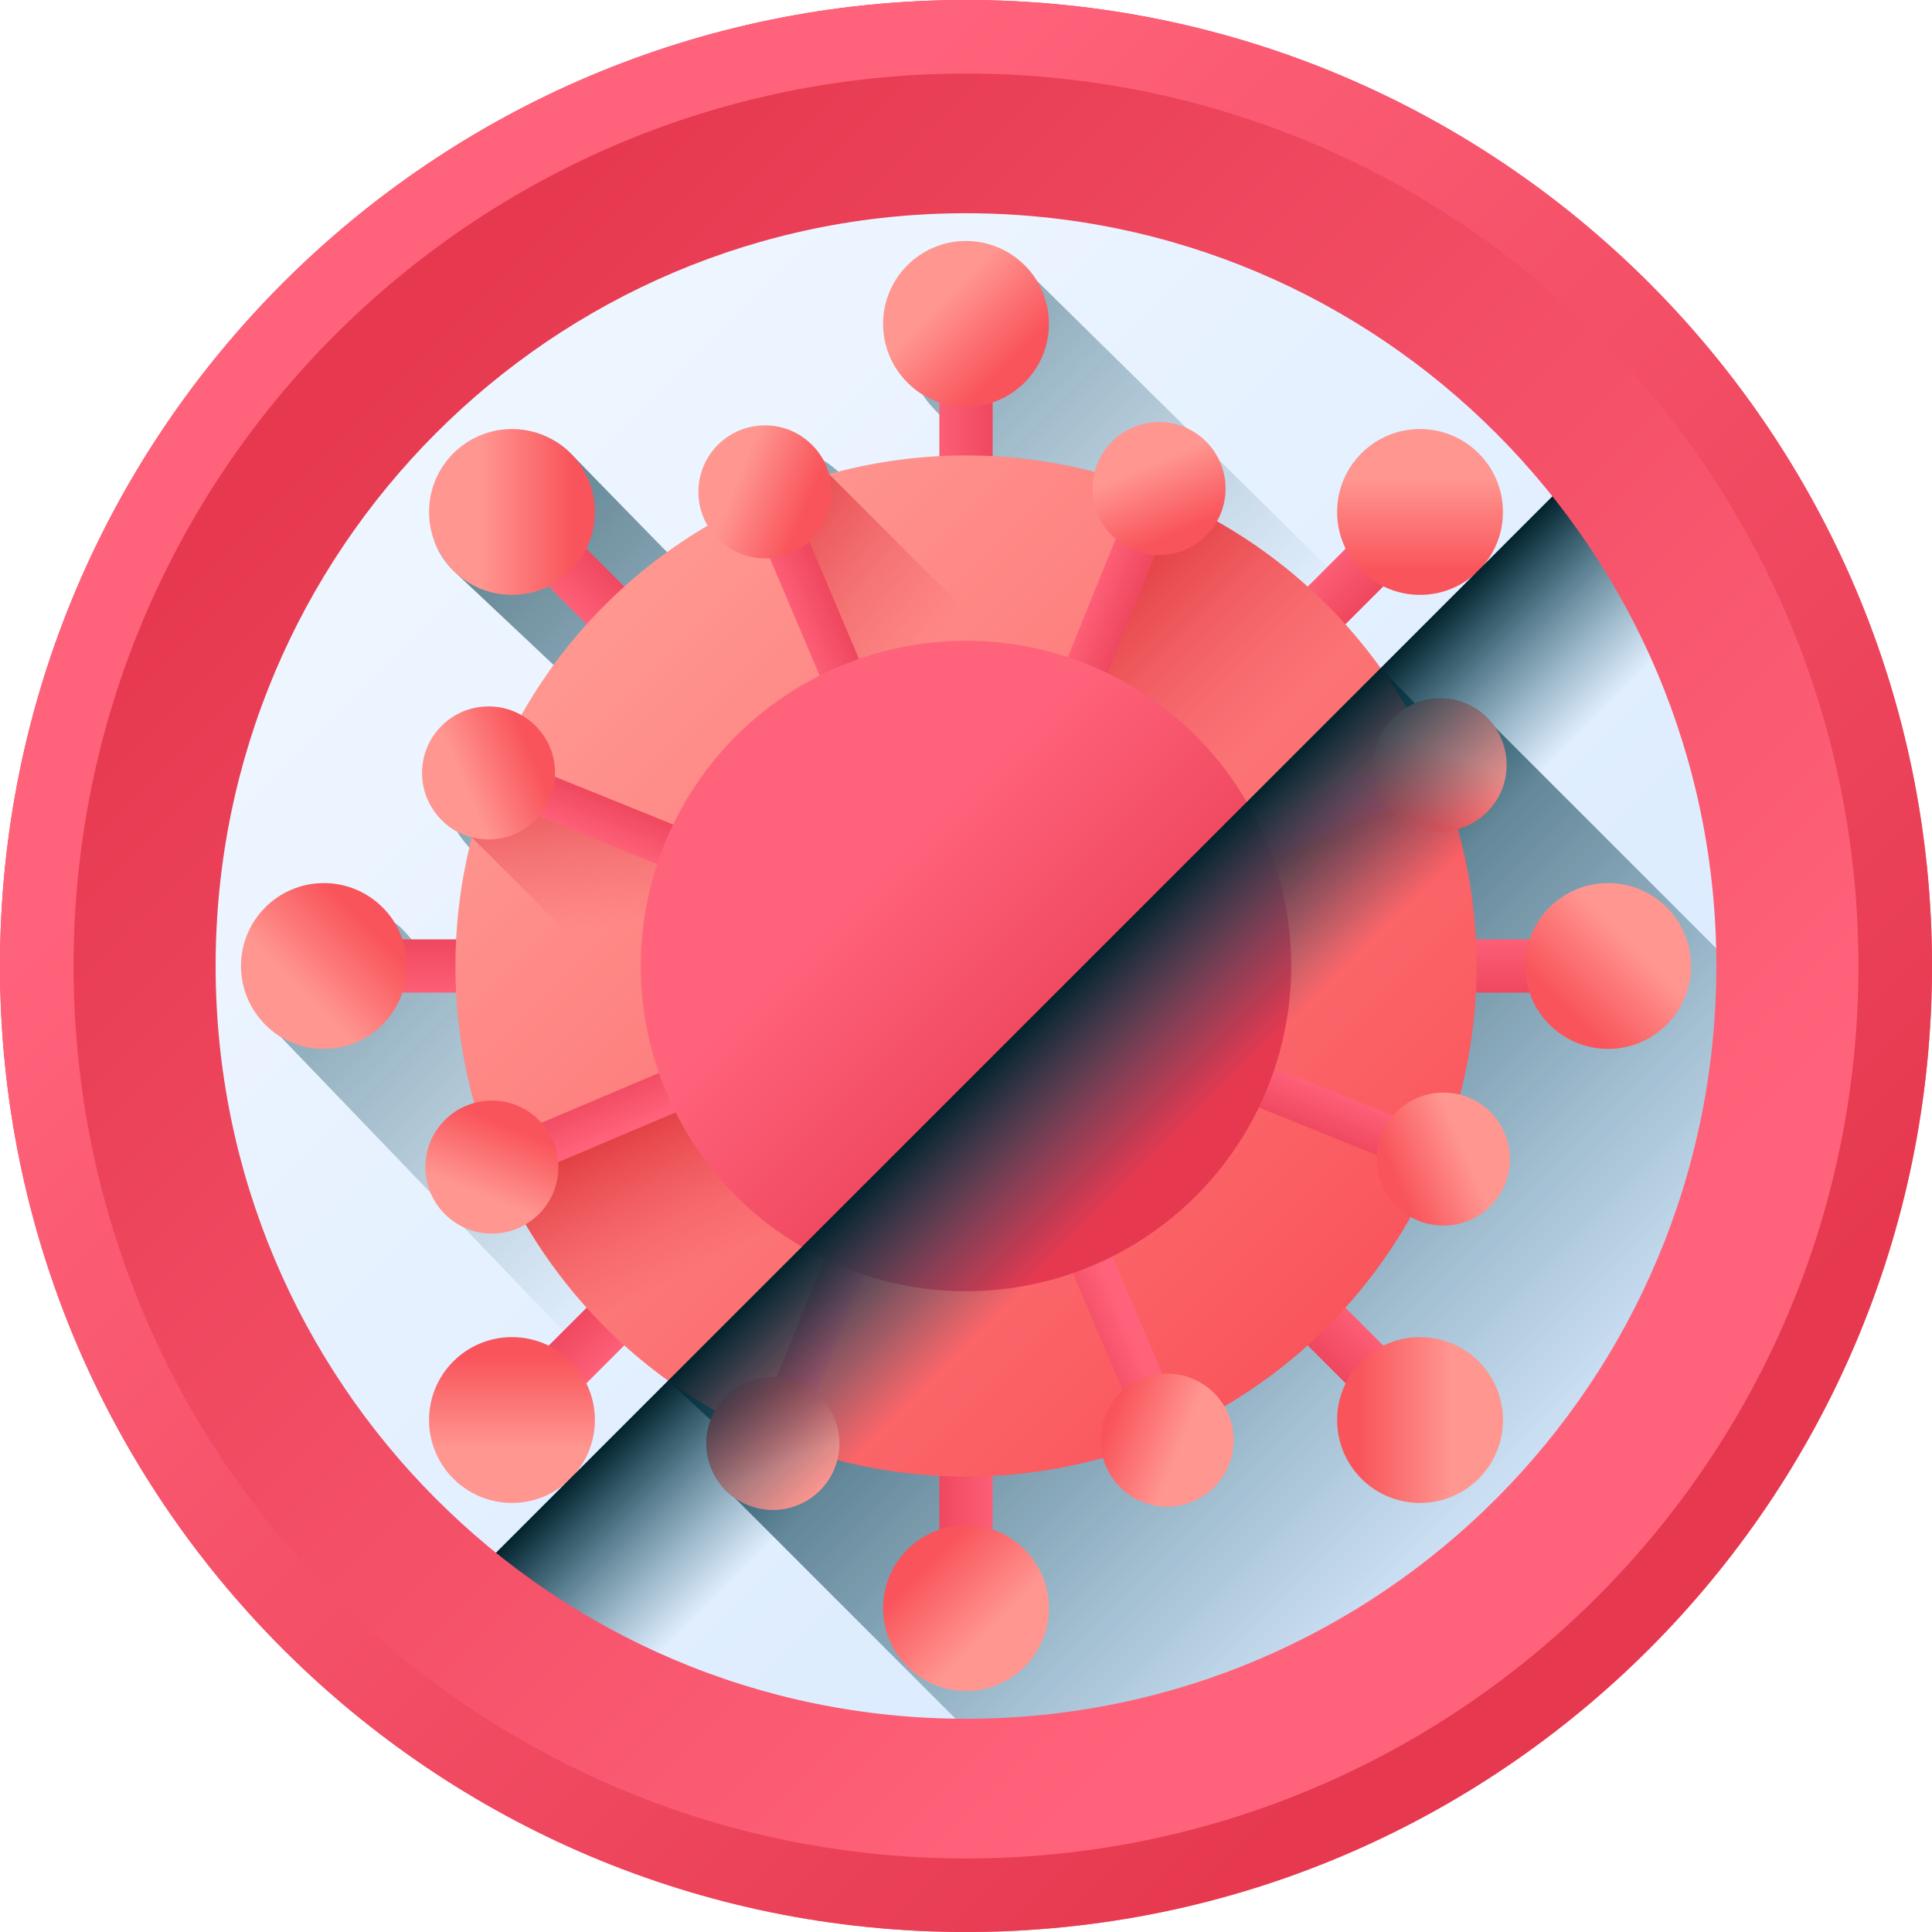 <svg id="Capa_1" enable-background="new 0 0 510 510" height="512" viewBox="0 0 510 510" width="512" xmlns="http://www.w3.org/2000/svg" xmlns:xlink="http://www.w3.org/1999/xlink"><linearGradient id="SVGID_1_" gradientUnits="userSpaceOnUse" x1="132.649" x2="445.358" y1="132.649" y2="445.358"><stop offset="0" stop-color="#edf5ff"/><stop offset="1" stop-color="#d5e8fe"/></linearGradient><linearGradient id="lg1"><stop offset="0" stop-color="#07485e" stop-opacity="0"/><stop offset=".271" stop-color="#074459" stop-opacity=".271"/><stop offset=".597" stop-color="#05394a" stop-opacity=".597"/><stop offset=".951" stop-color="#032632" stop-opacity=".951"/><stop offset="1" stop-color="#03232e"/></linearGradient><linearGradient id="SVGID_2_" gradientUnits="userSpaceOnUse" x1="254.862" x2="52.328" xlink:href="#lg1" y1="254.862" y2="52.328"/><linearGradient id="SVGID_3_" gradientUnits="userSpaceOnUse" x1="405.813" x2="230.528" xlink:href="#lg1" y1="405.187" y2="229.901"/><linearGradient id="lg2"><stop offset="0" stop-color="#ff637b"/><stop offset="1" stop-color="#e63950"/></linearGradient><linearGradient id="SVGID_4_" gradientTransform="matrix(0 1 -1 0 -4810 -4256)" gradientUnits="userSpaceOnUse" x1="4501.62" x2="4526.683" xlink:href="#lg2" y1="-5195.51" y2="-5195.51"/><linearGradient id="lg3"><stop offset="0" stop-color="#ff9690"/><stop offset="1" stop-color="#f9545b"/></linearGradient><linearGradient id="SVGID_5_" gradientTransform="matrix(0 1 -1 0 -4810 -4256)" gradientUnits="userSpaceOnUse" x1="4504.822" x2="4522.077" xlink:href="#lg3" y1="-5240.678" y2="-5223.422"/><linearGradient id="SVGID_6_" gradientTransform="matrix(.707 .707 -.707 .707 -3286.447 -1131.816)" gradientUnits="userSpaceOnUse" x1="3475.428" x2="3500.491" xlink:href="#lg2" y1="-1654.063" y2="-1654.063"/><linearGradient id="SVGID_7_" gradientTransform="matrix(.707 .707 -.707 .707 -3286.447 -1131.816)" gradientUnits="userSpaceOnUse" x1="3478.63" x2="3495.885" xlink:href="#lg3" y1="-1699.231" y2="-1681.976"/><linearGradient id="SVGID_8_" gradientTransform="matrix(-.707 .707 -.707 -.707 -3678.184 -7542.446)" gradientUnits="userSpaceOnUse" x1="2723.066" x2="2748.13" xlink:href="#lg2" y1="-8425.318" y2="-8425.318"/><linearGradient id="SVGID_9_" gradientTransform="matrix(-.707 .707 -.707 -.707 -3678.184 -7542.446)" gradientUnits="userSpaceOnUse" x1="2726.268" x2="2743.523" xlink:href="#lg3" y1="-8470.486" y2="-8453.231"/><linearGradient id="SVGID_10_" gradientUnits="userSpaceOnUse" x1="245.619" x2="270.683" xlink:href="#lg2" y1="124.49" y2="124.49"/><linearGradient id="SVGID_11_" gradientUnits="userSpaceOnUse" x1="248.822" x2="266.077" xlink:href="#lg3" y1="79.322" y2="96.578"/><linearGradient id="SVGID_12_" gradientTransform="matrix(-1 0 0 -1 -554 -8862.034)" gradientUnits="userSpaceOnUse" x1="-818.381" x2="-793.317" xlink:href="#lg2" y1="-9247.544" y2="-9247.544"/><linearGradient id="SVGID_13_" gradientTransform="matrix(-1 0 0 -1 -554 -8862.034)" gradientUnits="userSpaceOnUse" x1="-815.178" x2="-797.923" xlink:href="#lg3" y1="-9292.712" y2="-9275.456"/><linearGradient id="SVGID_14_" gradientTransform="matrix(0 -1 1 0 4052.034 -4810)" gradientUnits="userSpaceOnUse" x1="-5074.38" x2="-5049.317" xlink:href="#lg2" y1="-3927.544" y2="-3927.544"/><linearGradient id="SVGID_15_" gradientTransform="matrix(0 -1 1 0 4052.034 -4810)" gradientUnits="userSpaceOnUse" x1="-5071.178" x2="-5053.923" xlink:href="#lg3" y1="-3972.712" y2="-3955.456"/><linearGradient id="SVGID_16_" gradientTransform="matrix(-.707 -.707 .707 -.707 2588.221 -7789.958)" gradientUnits="userSpaceOnUse" x1="-4048.189" x2="-4023.125" xlink:href="#lg2" y1="-7468.99" y2="-7468.99"/><linearGradient id="SVGID_17_" gradientTransform="matrix(-.707 -.707 .707 -.707 2588.221 -7789.958)" gradientUnits="userSpaceOnUse" x1="-4044.986" x2="-4027.731" xlink:href="#lg3" y1="-7514.158" y2="-7496.903"/><linearGradient id="SVGID_18_" gradientTransform="matrix(.707 -.707 .707 .707 2979.958 -1667.779)" gradientUnits="userSpaceOnUse" x1="-3295.827" x2="-3270.763" xlink:href="#lg2" y1="-697.736" y2="-697.736"/><linearGradient id="SVGID_19_" gradientTransform="matrix(.707 -.707 .707 .707 2979.958 -1667.779)" gradientUnits="userSpaceOnUse" x1="-3292.625" x2="-3275.369" xlink:href="#lg3" y1="-742.904" y2="-725.648"/><linearGradient id="SVGID_20_" gradientUnits="userSpaceOnUse" x1="164.321" x2="354.473" xlink:href="#lg3" y1="164.321" y2="354.473"/><linearGradient id="lg4"><stop offset="0" stop-color="#e63950" stop-opacity="0"/><stop offset=".047" stop-color="#e4354b" stop-opacity=".047"/><stop offset=".467" stop-color="#d31822" stop-opacity=".467"/><stop offset=".799" stop-color="#c90709" stop-opacity=".799"/><stop offset="1" stop-color="#c50000"/></linearGradient><linearGradient id="SVGID_21_" gradientUnits="userSpaceOnUse" x1="338.792" x2="268.764" xlink:href="#lg4" y1="190.23" y2="120.203"/><linearGradient id="SVGID_22_" gradientUnits="userSpaceOnUse" x1="272.667" x2="239.834" xlink:href="#lg4" y1="290.562" y2="225.679"/><linearGradient id="SVGID_23_" gradientTransform="matrix(.927 .375 -.375 .927 -1719.616 -226.763)" gradientUnits="userSpaceOnUse" x1="2003.687" x2="2023.79" xlink:href="#lg2" y1="-398.331" y2="-398.331"/><linearGradient id="SVGID_24_" gradientTransform="matrix(.927 .375 -.375 .927 -1719.616 -226.763)" gradientUnits="userSpaceOnUse" x1="2006.256" x2="2020.095" xlink:href="#lg3" y1="-434.559" y2="-420.719"/><linearGradient id="SVGID_25_" gradientTransform="matrix(-.375 .927 -.927 -.375 -4583.237 -5975.616)" gradientUnits="userSpaceOnUse" x1="3954.823" x2="3974.925" xlink:href="#lg2" y1="-6925.888" y2="-6925.888"/><linearGradient id="SVGID_26_" gradientTransform="matrix(-.375 .927 -.927 -.375 -4583.237 -5975.616)" gradientUnits="userSpaceOnUse" x1="3957.391" x2="3971.231" xlink:href="#lg3" y1="-6962.116" y2="-6948.276"/><linearGradient id="SVGID_27_" gradientTransform="matrix(.39 .921 -.921 .39 -4342.053 -2508.114)" gradientUnits="userSpaceOnUse" x1="4331.156" x2="4351.259" xlink:href="#lg2" y1="-3258.016" y2="-3258.016"/><linearGradient id="SVGID_28_" gradientTransform="matrix(.39 .921 -.921 .39 -4342.053 -2508.114)" gradientUnits="userSpaceOnUse" x1="4333.725" x2="4347.565" xlink:href="#lg3" y1="-3294.244" y2="-3280.404"/><linearGradient id="SVGID_29_" gradientTransform="matrix(-.921 .39 -.39 -.921 -2301.886 -8598.053)" gradientUnits="userSpaceOnUse" x1="1095.137" x2="1115.24" xlink:href="#lg2" y1="-9253.357" y2="-9253.357"/><linearGradient id="SVGID_30_" gradientTransform="matrix(-.921 .39 -.39 -.921 -2301.886 -8598.053)" gradientUnits="userSpaceOnUse" x1="1097.706" x2="1111.546" xlink:href="#lg3" y1="-9289.585" y2="-9275.745"/><linearGradient id="SVGID_31_" gradientTransform="matrix(-.927 -.375 .375 -.927 1089.149 -8650.148)" gradientUnits="userSpaceOnUse" x1="-2572.735" x2="-2552.632" xlink:href="#lg2" y1="-8673.058" y2="-8673.058"/><linearGradient id="SVGID_32_" gradientTransform="matrix(-.927 -.375 .375 -.927 1089.149 -8650.148)" gradientUnits="userSpaceOnUse" x1="-2570.166" x2="-2556.326" xlink:href="#lg3" y1="-8709.285" y2="-8695.445"/><linearGradient id="SVGID_33_" gradientUnits="userSpaceOnUse" x1="156.195" x2="145.251" xlink:href="#lg4" y1="244.933" y2="167.934"/><linearGradient id="SVGID_34_" gradientTransform="matrix(.375 -.927 .927 .375 3840.147 -3166.851)" gradientUnits="userSpaceOnUse" x1="-4523.87" x2="-4503.768" xlink:href="#lg2" y1="-2145.5" y2="-2145.5"/><linearGradient id="SVGID_35_" gradientTransform="matrix(.375 -.927 .927 .375 3840.147 -3166.851)" gradientUnits="userSpaceOnUse" x1="-4521.302" x2="-4507.462" xlink:href="#lg3" y1="-2181.728" y2="-2167.888"/><linearGradient id="SVGID_36_" gradientTransform="matrix(-.39 -.921 .921 -.39 3600.276 -6478.25)" gradientUnits="userSpaceOnUse" x1="-4900.204" x2="-4880.101" xlink:href="#lg2" y1="-5813.373" y2="-5813.373"/><linearGradient id="SVGID_37_" gradientTransform="matrix(-.39 -.921 .921 -.39 3600.276 -6478.25)" gradientUnits="userSpaceOnUse" x1="-4897.636" x2="-4883.796" xlink:href="#lg3" y1="-5849.6" y2="-5835.76"/><linearGradient id="SVGID_38_" gradientUnits="userSpaceOnUse" x1="245.85" x2="169.242" xlink:href="#lg4" y1="171.377" y2="111.576"/><linearGradient id="SVGID_39_" gradientTransform="matrix(.921 -.39 .39 .921 1668.249 -655.724)" gradientUnits="userSpaceOnUse" x1="-1664.185" x2="-1644.082" xlink:href="#lg2" y1="181.969" y2="181.969"/><linearGradient id="SVGID_40_" gradientTransform="matrix(.921 -.39 .39 .921 1668.249 -655.724)" gradientUnits="userSpaceOnUse" x1="-1661.617" x2="-1647.777" xlink:href="#lg3" y1="145.741" y2="159.581"/><linearGradient id="SVGID_41_" gradientUnits="userSpaceOnUse" x1="230.767" x2="298.447" xlink:href="#lg2" y1="230.767" y2="298.447"/><linearGradient id="SVGID_42_" gradientUnits="userSpaceOnUse" x1="305.333" x2="270.638" xlink:href="#lg1" y1="305.333" y2="270.638"/><linearGradient id="SVGID_43_" gradientTransform="matrix(-1 0 0 -1 510 -8002)" gradientUnits="userSpaceOnUse" x1="125.644" x2="410.558" xlink:href="#lg2" y1="-8386.356" y2="-8101.442"/><linearGradient id="SVGID_44_" gradientUnits="userSpaceOnUse" x1="125.644" x2="410.558" xlink:href="#lg2" y1="125.644" y2="410.558"/><g><circle cx="255" cy="255" fill="url(#SVGID_1_)" r="246.078"/><path d="m359.377 119.668c-6.805 6.805-8.173 16.97-4.143 25.147l-4.813 4.813c-.035-.019-76.762-75.57-76.762-75.57-3.85-6.266-10.766-9.446-18.66-9.446-12.088 0-19.888 8.8-19.888 20.888 0 7.889 2.179 14.793 8.439 18.644 1.196 1.948 3.688 4.694 5.414 6.176v11.083c-9.135.47-18.024 1.863-26.589 4.064-1.19-1.156-3.534-3.123-4.979-3.892-4.229-7.94-13.893-10.476-22.332-6.897-8.926 3.786-12.093 13.091-8.308 22.017.303.715.662 2.387 1.045 3.04-3.691 2.17-7.265 4.516-10.721 7.016-.196-.129-26.459-27.083-26.459-27.083-8.548-8.548-21.407-6.548-29.954 2s-9.548 20.407-1 28.955c0 0 27.951 26.26 28.079 26.454-2.941 4.066-6.664 9.3-9.146 13.689-.658-.371-2.335-1.718-3.054-2.009-8.989-3.635-18.222-.295-21.857 8.694-3.4 8.408-.82 17.903 7.013 22.07.829 1.554 2.893 3.987 4.166 5.242-1.858 7.826-2.04 15.914-2.466 24.202l-12.083 1c-1.482-1.726-4.228-5.218-6.176-6.414-3.851-6.26-10.755-9.438-18.643-9.438-12.088 0-20.888 8.8-20.888 20.888 0 7.894 3.18 14.81 9.446 18.66l74.64 77.692-3.882 3.882c-8.178-4.031-18.342-2.663-25.148 4.143-8.548 8.548-8.548 22.407 0 30.955l119.142 119.142c5.356.335 10.75.525 16.19.525 140.83 0 255-114.17 255-255 0-5.154-.171-10.268-.473-15.347l-119.196-119.985c-8.547-8.547-22.406-8.547-30.954 0z" fill="url(#SVGID_2_)"/><path d="m394.508 191.812c-4.62-6.571-13.306-9.291-21.017-6.123-.225-.319-9.043-9.328-9.043-9.328l-188.094 188.095 11.265 10.394c-2.865 7.598-.114 15.983 6.276 20.5l109.956 109.956c101.992-19.792 182.277-100.357 201.654-202.496z" fill="url(#SVGID_3_)"/><g><g><path d="m353.556 255c0-3.886 3.15-7.035 7.035-7.035h49.838c3.886 0 7.035 3.15 7.035 7.035 0 3.886-3.15 7.035-7.035 7.035h-49.838c-3.886 0-7.035-3.149-7.035-7.035z" fill="url(#SVGID_4_)"/><circle cx="424.5" cy="255" fill="url(#SVGID_5_)" r="21.888"/></g><g><path d="m324.689 185.311c-2.747-2.748-2.747-7.202 0-9.95l35.241-35.24c2.747-2.748 7.202-2.748 9.95 0 2.747 2.748 2.747 7.202 0 9.95l-35.241 35.241c-2.748 2.746-7.202 2.746-9.95-.001z" fill="url(#SVGID_6_)"/><circle cx="374.854" cy="135.146" fill="url(#SVGID_7_)" r="21.888"/></g><g><path d="m324.689 324.689c2.748-2.747 7.202-2.747 9.95 0l35.241 35.241c2.747 2.747 2.747 7.202 0 9.95-2.747 2.747-7.202 2.747-9.95 0l-35.241-35.241c-2.747-2.748-2.747-7.202 0-9.95z" fill="url(#SVGID_8_)"/><circle cx="374.854" cy="374.854" fill="url(#SVGID_9_)" r="21.888"/></g><g><path d="m255 156.444c-3.886 0-7.035-3.15-7.035-7.035v-49.838c0-3.886 3.15-7.035 7.035-7.035 3.886 0 7.035 3.15 7.035 7.035v49.838c0 3.886-3.149 7.035-7.035 7.035z" fill="url(#SVGID_10_)"/><circle cx="255" cy="85.5" fill="url(#SVGID_11_)" r="21.888"/></g><g><path d="m255 353.556c3.886 0 7.035 3.15 7.035 7.035v49.838c0 3.886-3.15 7.035-7.035 7.035-3.886 0-7.035-3.15-7.035-7.035v-49.838c0-3.886 3.149-7.035 7.035-7.035z" fill="url(#SVGID_12_)"/><circle cx="255" cy="424.5" fill="url(#SVGID_13_)" r="21.888"/></g><g><path d="m156.444 255c0 3.886-3.15 7.035-7.035 7.035h-49.838c-3.886 0-7.035-3.15-7.035-7.035 0-3.886 3.15-7.035 7.035-7.035h49.838c3.886 0 7.035 3.149 7.035 7.035z" fill="url(#SVGID_14_)"/><circle cx="85.5" cy="255" fill="url(#SVGID_15_)" r="21.888"/></g><g><path d="m185.311 324.689c2.748 2.748 2.748 7.202 0 9.95l-35.241 35.241c-2.748 2.747-7.202 2.747-9.95 0-2.748-2.747-2.748-7.202 0-9.95l35.24-35.241c2.749-2.747 7.203-2.747 9.951 0z" fill="url(#SVGID_16_)"/><circle cx="135.146" cy="374.854" fill="url(#SVGID_17_)" r="21.888"/></g><g><path d="m185.311 185.311c-2.748 2.748-7.202 2.748-9.95 0l-35.24-35.241c-2.748-2.748-2.748-7.202 0-9.95 2.748-2.748 7.202-2.748 9.95 0l35.241 35.24c2.746 2.749 2.746 7.203-.001 9.951z" fill="url(#SVGID_18_)"/><circle cx="135.146" cy="135.146" fill="url(#SVGID_19_)" r="21.888"/></g><circle cx="255" cy="255" fill="url(#SVGID_20_)" r="134.778"/><path d="m308.765 131.384-20.358 50.495s21.574 5.526 41.899 39.714l48.698-19.473c-13.501-31.616-38.739-57.016-70.239-70.736z" fill="url(#SVGID_21_)"/><path d="m255 389.778c74.436 0 134.778-60.342 134.778-134.778 0-17.407-3.301-34.043-9.31-49.317l-248.248 104.981c21.189 46.662 68.194 79.114 122.78 79.114z" fill="url(#SVGID_22_)"/><g><path d="m284.635 181.717c-2.889-1.168-4.284-4.458-3.116-7.347l14.986-37.058c1.168-2.889 4.458-4.284 7.347-3.116 2.889 1.168 4.284 4.458 3.116 7.347l-14.986 37.058c-1.169 2.89-4.458 4.285-7.347 3.116z" fill="url(#SVGID_23_)"/><circle cx="305.967" cy="128.966" fill="url(#SVGID_24_)" r="17.556"/></g><g><path d="m328.283 284.635c1.168-2.889 4.458-4.284 7.347-3.116l37.058 14.986c2.889 1.168 4.284 4.458 3.116 7.347-1.168 2.889-4.458 4.284-7.347 3.116l-37.058-14.986c-2.89-1.169-4.285-4.458-3.116-7.347z" fill="url(#SVGID_25_)"/><circle cx="381.034" cy="305.967" fill="url(#SVGID_26_)" r="17.556"/></g><g><path d="m327.774 224.136c-1.217-2.869.123-6.181 2.992-7.398l36.8-15.607c2.869-1.217 6.181.123 7.398 2.992 1.217 2.869-.123 6.181-2.992 7.398l-36.8 15.607c-2.869 1.217-6.181-.122-7.398-2.992z" fill="url(#SVGID_27_)"/><circle cx="380.159" cy="201.92" fill="url(#SVGID_28_)" r="17.556"/></g><g><path d="m285.864 327.774c2.869-1.217 6.181.123 7.398 2.992l15.607 36.8c1.217 2.869-.123 6.181-2.992 7.398-2.869 1.217-6.181-.123-7.398-2.992l-15.607-36.8c-1.217-2.869.122-6.181 2.992-7.398z" fill="url(#SVGID_29_)"/><circle cx="308.08" cy="380.159" fill="url(#SVGID_30_)" r="17.556"/></g><g><path d="m225.365 328.283c2.889 1.168 4.284 4.458 3.116 7.347l-14.986 37.058c-1.168 2.889-4.458 4.284-7.347 3.116-2.889-1.168-4.284-4.458-3.116-7.347l14.986-37.058c1.169-2.89 4.458-4.285 7.347-3.116z" fill="url(#SVGID_31_)"/><circle cx="204.033" cy="381.034" fill="url(#SVGID_32_)" r="17.556"/></g><path d="m124.49 221.005 49.616 49.616s-4.697-33.459 7.611-45.255l-51.517-21.333z" fill="url(#SVGID_33_)"/><g><path d="m181.717 225.365c-1.168 2.889-4.458 4.284-7.347 3.116l-37.058-14.986c-2.889-1.168-4.284-4.458-3.116-7.347 1.168-2.889 4.458-4.284 7.347-3.116l37.058 14.986c2.89 1.169 4.285 4.458 3.116 7.347z" fill="url(#SVGID_34_)"/><circle cx="128.966" cy="204.033" fill="url(#SVGID_35_)" r="17.556"/></g><g><path d="m182.226 285.864c1.217 2.869-.123 6.181-2.992 7.398l-36.8 15.607c-2.869 1.217-6.181-.123-7.398-2.992-1.217-2.869.123-6.181 2.992-7.398l36.8-15.607c2.869-1.217 6.181.122 7.398 2.992z" fill="url(#SVGID_36_)"/><circle cx="129.841" cy="308.08" fill="url(#SVGID_37_)" r="17.556"/></g><path d="m202.649 130.769 21.473 48.796c17.979-8.99 42.053-7.083 42.053-7.083l-47.344-47.344c-5.545 1.541-10.949 3.423-16.182 5.631z" fill="url(#SVGID_38_)"/><g><path d="m224.136 182.226c-2.869 1.217-6.181-.123-7.398-2.992l-15.607-36.8c-1.217-2.869.123-6.181 2.992-7.398 2.869-1.217 6.181.123 7.398 2.992l15.607 36.8c1.217 2.869-.122 6.181-2.992 7.398z" fill="url(#SVGID_39_)"/><circle cx="201.92" cy="129.841" fill="url(#SVGID_40_)" r="17.556"/></g><circle cx="255" cy="255" fill="url(#SVGID_41_)" r="85.852"/></g><path d="m97.091 443.719c42.736 35.797 97.801 57.359 157.909 57.359 135.905 0 246.078-110.173 246.078-246.078 0-60.108-21.563-115.173-57.359-157.909z" fill="url(#SVGID_42_)"/><path d="m255 510c140.83 0 255-114.17 255-255s-114.17-255-255-255-255 114.17-255 255 114.17 255 255 255zm0-453.71c109.4 0 198.08 88.97 198.08 198.71s-88.68 198.71-198.08 198.71-198.08-88.97-198.08-198.71 88.68-198.71 198.08-198.71z" fill="url(#SVGID_43_)"/><g fill="url(#SVGID_44_)"><path d="m255 0c-140.83 0-255 114.17-255 255s114.17 255 255 255 255-114.17 255-255-114.17-255-255-255zm0 490.581c-130.105 0-235.581-105.476-235.581-235.581s105.476-235.581 235.581-235.581 235.581 105.476 235.581 235.581-105.476 235.581-235.581 235.581z"/><path d="m461.19 104.94-356.25 356.25c-21.5-15.67-40.46-34.63-56.13-56.13l356.25-356.25c21.5 15.67 40.46 34.63 56.13 56.13z"/></g></g></svg>